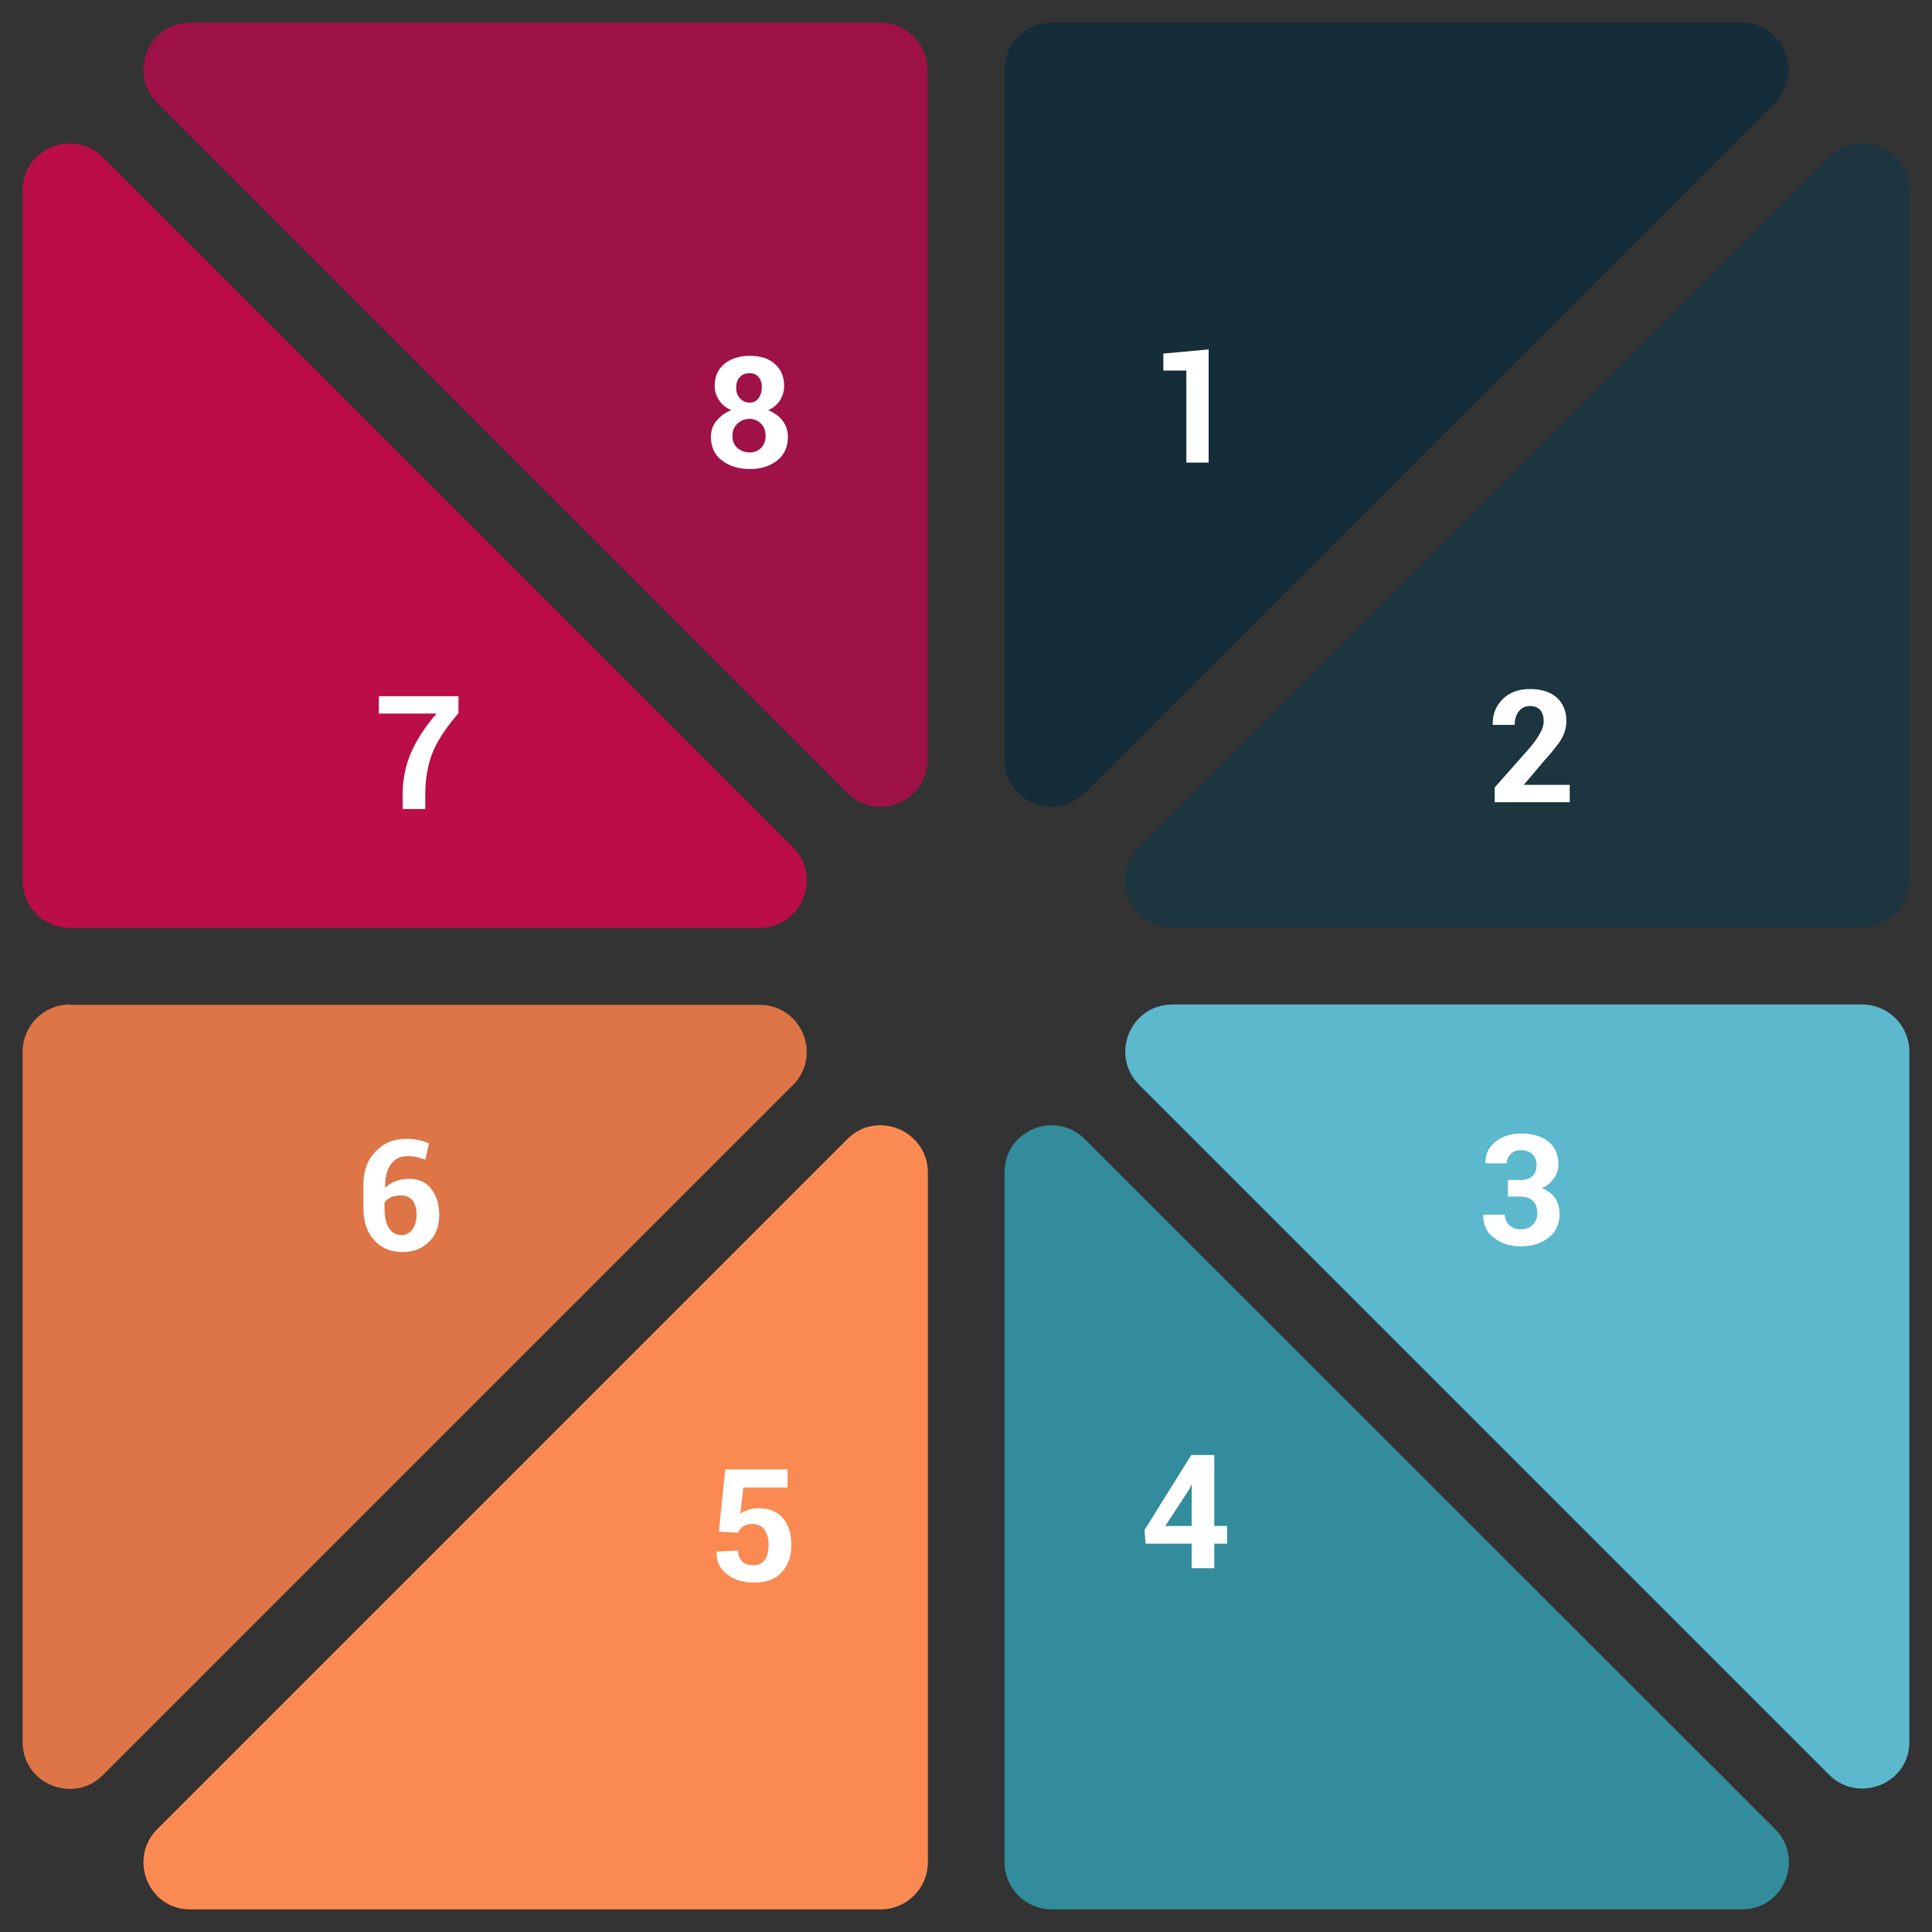 <?xml version="1.0" ?><svg id="Layer_1" style="enable-background:new 0 0 512 512;" version="1.1" viewBox="0 0 512 512" xml:space="preserve" xmlns="http://www.w3.org/2000/svg" xmlns:xlink="http://www.w3.org/1999/xlink"><rect x="0" y="0" width="512" height="512" fill="#333333" stroke="none"/><style type="text/css">
	.st0{fill:#DD7547;}
	.st1{fill:#5CB8CD;}
	.st2{fill:#BB0D48;}
	.st3{fill:#1C353F;}
	.st4{fill:#FB8A52;}
	.st5{fill:#328C9B;}
	.st6{fill:#9E1248;}
	.st7{fill:#152D39;}
	.st8{fill:#FFFFFF;}
</style><g><g><path class="st0" d="M18.5,266.2c-6.9,0-12.5,5.6-12.5,12.5v182.8c0,0.1,0,0.2,0,0.3c0.1,11,13.5,16.4,21.3,8.6    l182.8-182.8c7.9-7.9,2.3-21.3-8.8-21.3H18.5z" id="XMLID_8_"/><path class="st1" d="M301.9,287.5l182.8,182.8c7.8,7.8,21.3,2.4,21.3-8.6c0-0.1,0-0.2,0-0.3V278.7    c0-6.9-5.6-12.5-12.5-12.5H310.7C299.6,266.2,294,279.6,301.9,287.5z" id="XMLID_7_"/><path class="st2" d="M210.1,224.5L27.3,41.7C19.5,33.9,6.1,39.3,6,50.3c0,0.1,0,0.2,0,0.3v182.8    c0,6.9,5.6,12.5,12.5,12.5h182.8C212.4,245.8,218,232.4,210.1,224.5z" id="XMLID_6_"/><path class="st3" d="M484.7,41.7L301.9,224.5c-7.9,7.9-2.3,21.3,8.8,21.3h182.8c6.9,0,12.5-5.6,12.5-12.5V50.6    c0-0.1,0-0.2,0-0.3C505.9,39.3,492.5,33.9,484.7,41.7z" id="XMLID_5_"/><path class="st4" d="M224.5,301.9L41.7,484.7c-7.8,7.8-2.4,21.3,8.6,21.3c0.1,0,0.2,0,0.3,0h182.8    c6.9,0,12.5-5.6,12.5-12.5V310.7C245.8,299.6,232.4,294,224.5,301.9z" id="XMLID_4_"/><path class="st5" d="M266.2,310.7v182.8c0,6.9,5.6,12.5,12.5,12.5h182.8c0.1,0,0.2,0,0.3,0    c11-0.1,16.4-13.5,8.6-21.3L287.5,301.9C279.6,294,266.2,299.6,266.2,310.7z" id="XMLID_3_"/><path class="st6" d="M245.8,201.3V18.5c0-6.9-5.6-12.5-12.5-12.5H50.6c-0.1,0-0.2,0-0.3,0    c-11,0.1-16.4,13.5-8.6,21.3l182.8,182.8C232.4,218,245.8,212.4,245.8,201.3z" id="XMLID_2_"/><path class="st7" d="M287.5,210.1L470.3,27.3c7.8-7.8,2.4-21.3-8.6-21.3c-0.1,0-0.2,0-0.3,0H278.7    c-6.9,0-12.5,5.6-12.5,12.5v182.8C266.2,212.4,279.6,218,287.5,210.1z" id="XMLID_1_"/></g><g><g id="XMLID_138_"><path class="st8" d="M320.3,122.6h-5.9V98.2h-6.1v-4.5l12-1.1V122.6z" id="XMLID_139_"/></g><g id="XMLID_135_"><path class="st8" d="M415.9,212.6h-19.8v-3.9l9.2-10.4c1.4-1.6,2.3-3,2.9-4.1c0.6-1.1,0.9-2.1,0.9-3.1     c0-1.2-0.3-2.2-0.9-2.9c-0.6-0.7-1.5-1.1-2.7-1.1c-1.3,0-2.3,0.5-3,1.4c-0.7,0.9-1.1,2.1-1.1,3.6h-5.8l0-0.1     c-0.1-2.6,0.8-4.9,2.6-6.7c1.8-1.8,4.2-2.7,7.3-2.7c3,0,5.4,0.8,7.1,2.3c1.7,1.6,2.5,3.6,2.5,6.2c0,1.8-0.5,3.4-1.4,4.9     c-0.9,1.5-2.6,3.5-4.9,6.1l-4.9,5.8l0,0.1h12.1V212.6z" id="XMLID_136_"/></g><g id="XMLID_132_"><path class="st8" d="M403.1,312.7c1.4,0,2.4-0.4,3.1-1.1c0.7-0.7,1-1.7,1-3c0-1.1-0.4-2-1.1-2.7     c-0.7-0.7-1.7-1.1-3-1.1c-1.1,0-2,0.3-2.7,1c-0.7,0.7-1.1,1.5-1.1,2.5h-5.6l0-0.1c-0.1-2.3,0.8-4.2,2.6-5.6     c1.8-1.5,4.1-2.2,6.8-2.2c3,0,5.4,0.7,7.2,2.1c1.8,1.4,2.7,3.5,2.7,6.1c0,1.3-0.4,2.6-1.2,3.7c-0.8,1.1-1.8,2-3.2,2.6     c1.5,0.6,2.7,1.4,3.5,2.6c0.8,1.2,1.2,2.6,1.2,4.2c0,2.7-1,4.8-2.9,6.3c-1.9,1.5-4.4,2.3-7.4,2.3c-2.7,0-5-0.7-7-2.2     c-2-1.4-3-3.5-2.9-6.1l0-0.1h5.7c0,1.1,0.4,2,1.2,2.8c0.8,0.7,1.8,1.1,3,1.1c1.3,0,2.4-0.4,3.2-1.2c0.8-0.8,1.2-1.8,1.2-3     c0-1.5-0.4-2.7-1.2-3.4c-0.8-0.7-1.9-1.1-3.4-1.1h-3.2v-4.4H403.1z" id="XMLID_133_"/></g><g id="XMLID_128_"><path class="st8" d="M321.8,404.4h3.4v4.7h-3.4v6.5h-6v-6.5h-12.2l-0.3-3.6l12.4-19.9h6.1V404.4z M308.8,404.4h7     v-10.9l-0.1,0l-0.6,1.3L308.8,404.4z" id="XMLID_129_"/></g><g id="XMLID_125_"><path class="st8" d="M190.5,405.9l1.7-16.5h16.5v4.8H197l-0.8,6.9c0.6-0.4,1.3-0.7,2.1-1     c0.8-0.3,1.8-0.4,2.7-0.4c2.7,0,4.9,0.8,6.4,2.5c1.5,1.7,2.3,4.2,2.3,7.3c0,2.9-0.8,5.3-2.5,7.1c-1.6,1.9-4.1,2.8-7.5,2.8     c-2.7,0-5.1-0.7-7-2.2c-1.9-1.4-2.9-3.4-2.8-5.9l0-0.1l5.7-0.3c0,1.2,0.4,2.2,1.1,2.9c0.7,0.7,1.7,1,2.9,1c1.4,0,2.4-0.5,3.1-1.4     c0.6-0.9,1-2.2,1-3.9c0-1.7-0.4-3.1-1.1-4.1c-0.7-1-1.7-1.5-3.1-1.5c-1.1,0-2,0.2-2.6,0.6c-0.6,0.4-1,1-1.3,1.7L190.5,405.9z" id="XMLID_126_"/></g><g id="XMLID_96_"><path class="st8" d="M107.6,301.8c1.1,0,2.2,0.1,3.2,0.3c1,0.2,1.9,0.5,2.9,0.9l-1,4.3c-0.9-0.3-1.7-0.5-2.4-0.7     c-0.7-0.2-1.6-0.2-2.5-0.2c-1.7,0-3.1,0.7-4.1,2c-1,1.3-1.6,3.1-1.6,5.5v0.9c0.8-0.8,1.7-1.4,2.8-1.8c1.1-0.4,2.3-0.6,3.6-0.6     c2.5,0,4.4,0.9,5.8,2.7c1.4,1.8,2.1,4.1,2.1,6.9c0,2.9-0.9,5.3-2.7,7.1c-1.8,1.8-4.2,2.7-7.1,2.7c-3,0-5.5-1-7.4-3.1     c-1.9-2.1-2.9-4.9-2.9-8.6v-6.1c0-3.7,1.1-6.7,3.3-8.9C101.5,303,104.3,301.8,107.6,301.8z M106.3,316.8c-1.1,0-2,0.2-2.7,0.5     c-0.7,0.3-1.3,0.8-1.7,1.4v1.6c0,2.2,0.4,4,1.2,5.2c0.8,1.2,1.9,1.8,3.3,1.8c1.2,0,2.2-0.5,2.9-1.5c0.7-1,1.1-2.3,1.1-3.9     c0-1.6-0.4-2.9-1.1-3.8C108.6,317.3,107.6,316.8,106.3,316.8z" id="XMLID_122_"/></g><g id="XMLID_93_"><path class="st8" d="M121.4,189.1c-3.4,4-5.7,7.5-6.9,10.7c-1.2,3.2-1.8,6.8-1.8,10.9v3.7h-6v-3.7     c0-4.2,0.8-8,2.3-11.4c1.5-3.4,3.8-6.9,6.7-10.2h-15.3v-4.6h21.1V189.1z" id="XMLID_94_"/></g><g id="XMLID_88_"><path class="st8" d="M207.8,102.3c0,1.4-0.4,2.7-1.1,3.8c-0.7,1.1-1.8,2-3.1,2.6c1.6,0.7,2.9,1.6,3.8,2.8     c0.9,1.2,1.4,2.6,1.4,4.2c0,2.7-0.9,4.8-2.8,6.3c-1.9,1.5-4.3,2.3-7.2,2.3c-3.1,0-5.6-0.8-7.5-2.3c-2-1.5-2.9-3.6-2.9-6.3     c0-1.6,0.5-3,1.5-4.2c1-1.2,2.3-2.2,3.9-2.8c-1.4-0.6-2.5-1.5-3.2-2.6c-0.8-1.1-1.2-2.4-1.2-3.8c0-2.6,0.9-4.5,2.6-5.9     c1.7-1.4,4-2.1,6.8-2.1c2.7,0,4.9,0.7,6.5,2.1C206.9,97.8,207.8,99.7,207.8,102.3z M202.9,115.5c0-1.3-0.4-2.4-1.2-3.2     c-0.8-0.8-1.8-1.3-3-1.3c-1.3,0-2.4,0.4-3.3,1.3c-0.9,0.8-1.3,1.9-1.3,3.2c0,1.3,0.4,2.4,1.3,3.2c0.9,0.8,2,1.2,3.3,1.2     c1.2,0,2.2-0.4,3-1.2C202.5,117.9,202.9,116.8,202.9,115.5z M201.9,102.6c0-1.1-0.3-2.1-0.9-2.7c-0.6-0.7-1.4-1-2.3-1     c-1.1,0-2,0.3-2.6,1c-0.7,0.7-1,1.6-1,2.8c0,1.2,0.3,2.1,1,2.9c0.7,0.7,1.5,1.1,2.6,1.1c1,0,1.7-0.4,2.3-1.1     C201.6,104.7,201.9,103.8,201.9,102.6z" id="XMLID_89_"/></g></g></g></svg>